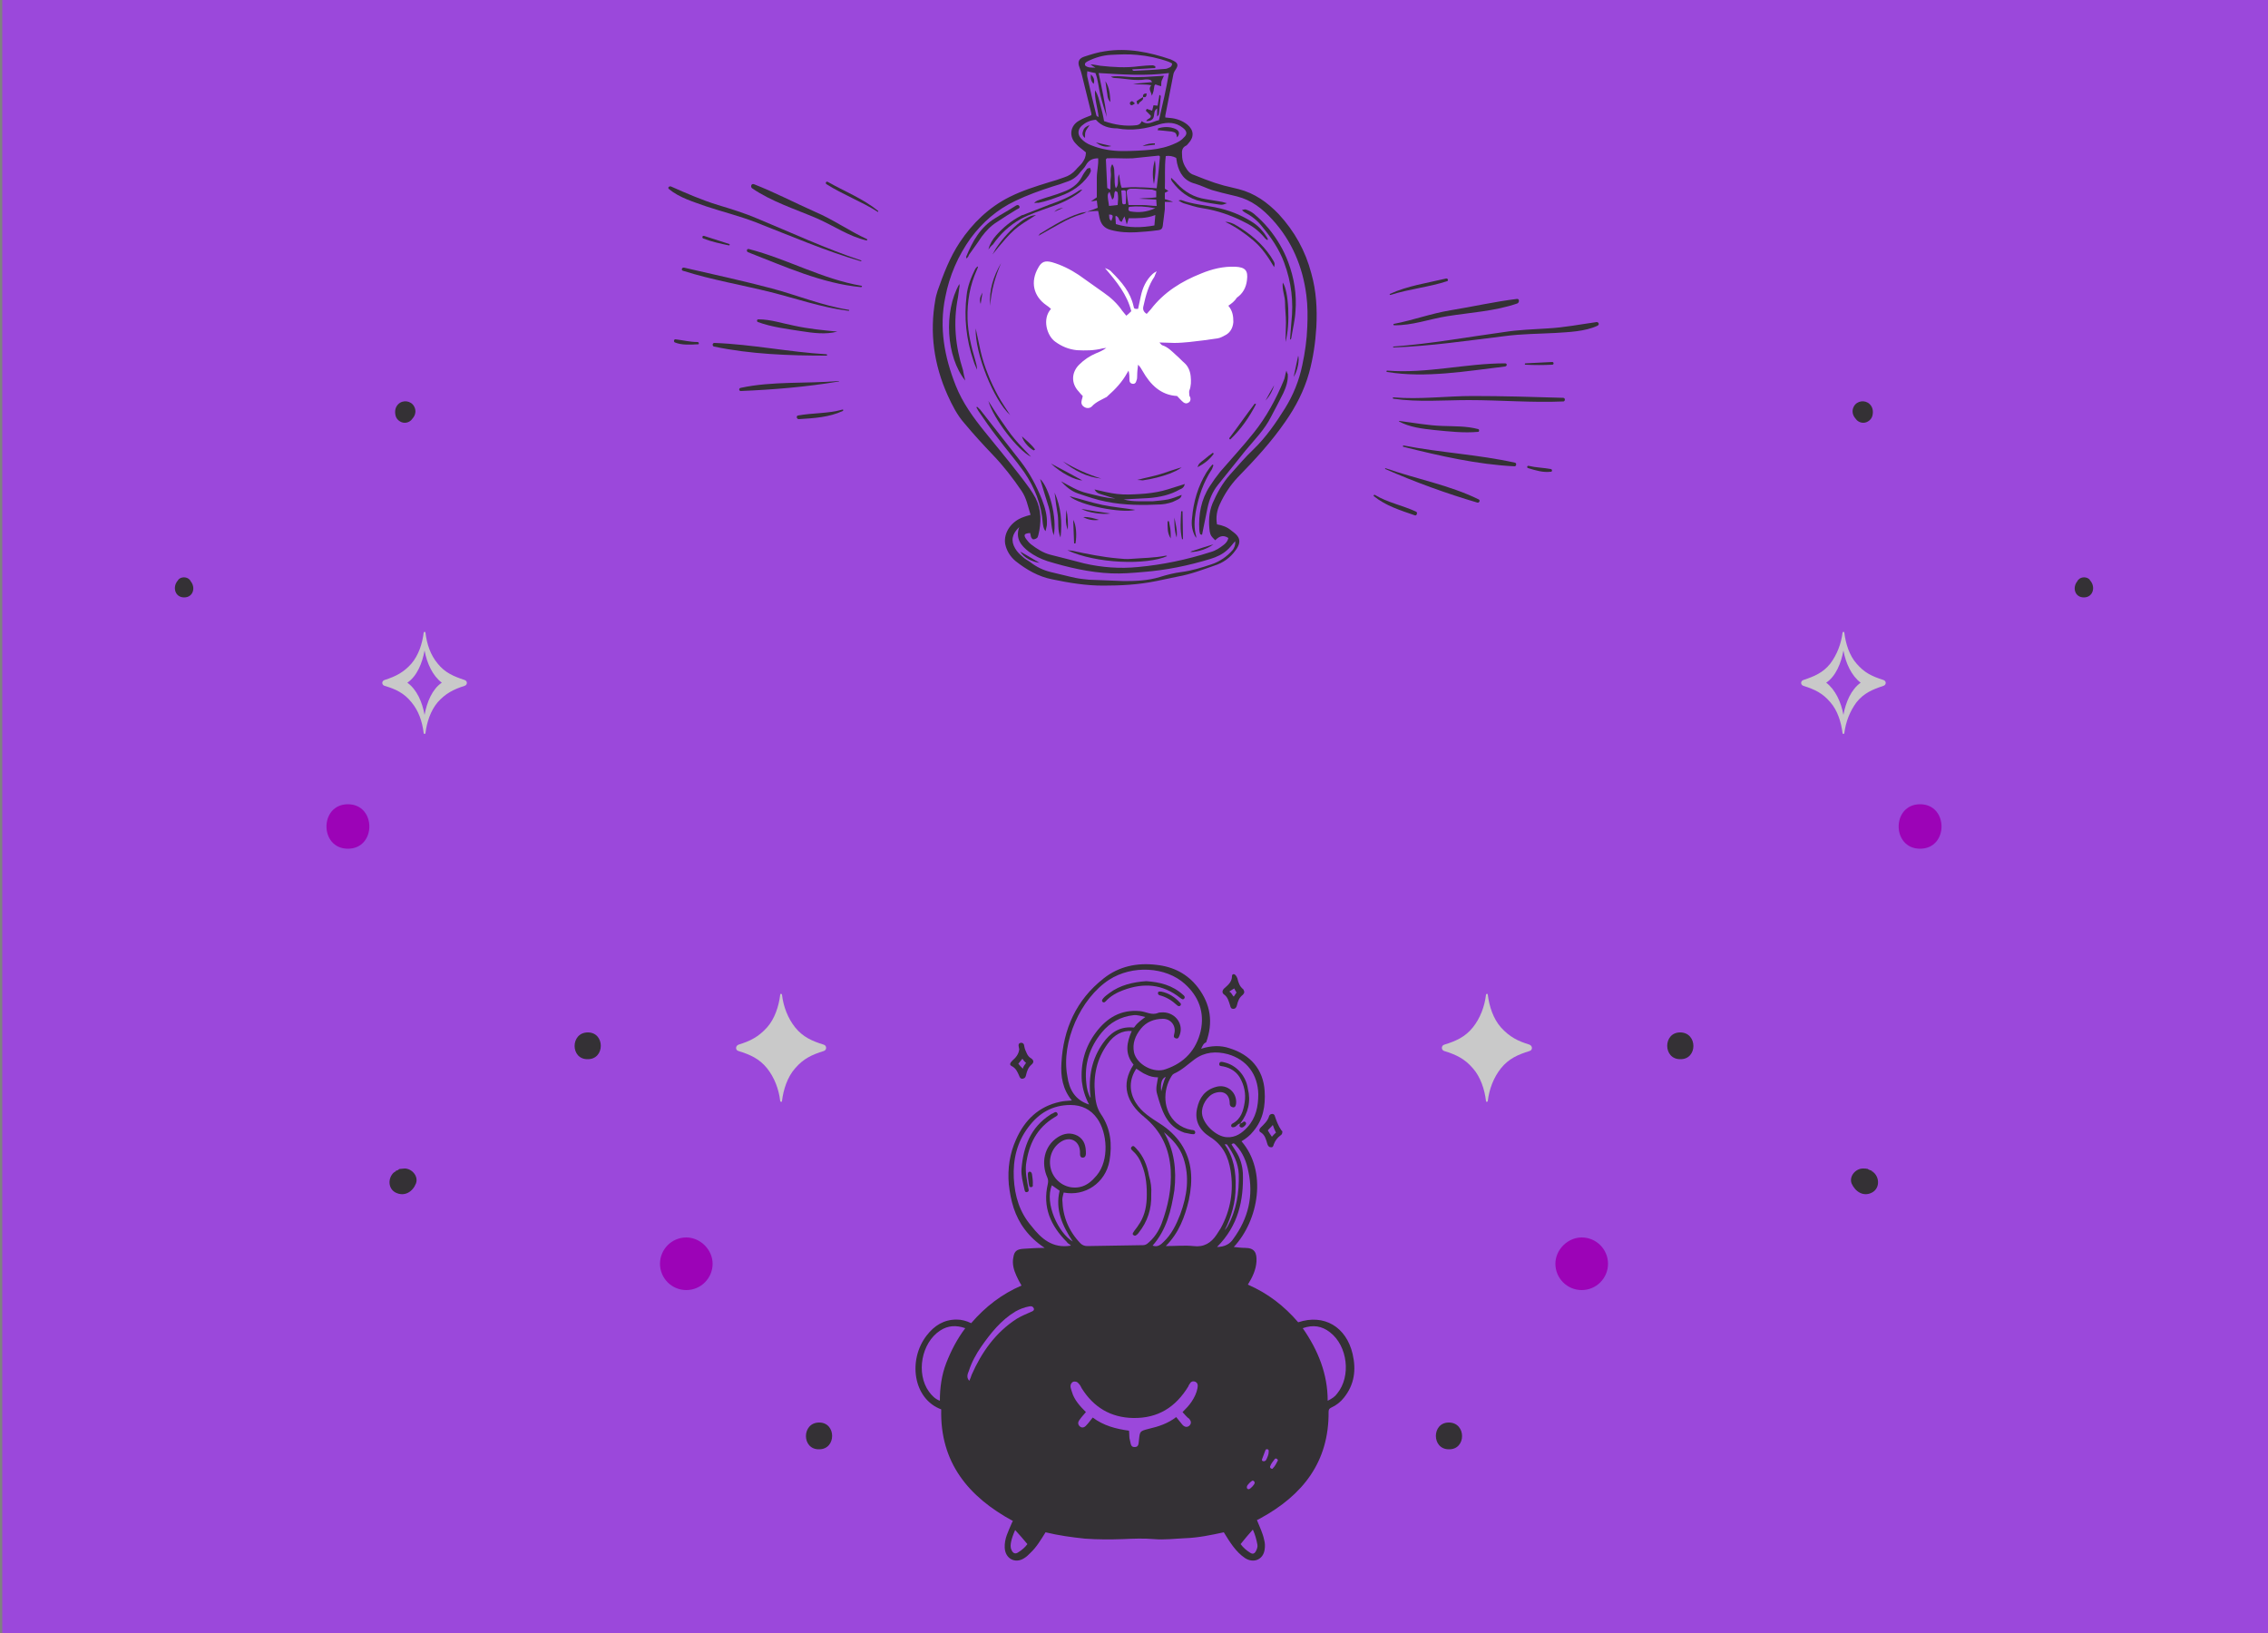<?xml version="1.0" encoding="utf-8"?>
<!-- Generator: Adobe Illustrator 28.3.0, SVG Export Plug-In . SVG Version: 6.00 Build 0)  -->
<svg version="1.1" id="Capa_2" xmlns="http://www.w3.org/2000/svg" xmlns:xlink="http://www.w3.org/1999/xlink" x="0px" y="0px"
	 viewBox="0 0 500 360" style="enable-background:new 0 0 500 360;" xml:space="preserve">
<rect x="0" y="0" width="500" height="360" fill="#808080" stroke="none"/>
<style type="text/css">
	.st0{fill:#9B48DB;}
	.st1{fill:#343135;}
	.st2{fill:#C9C9C9;}
	.st3{fill:#9C03B7;}
	.st4{fill:#FFFFFF;}
</style>
<rect x="0.5" class="st0" width="500" height="360"/>
<g>
	<path class="st1" d="M319.1,69.7c5-0.8,10.5-1.1,15.4-2.8c0.5-0.2,0.5-1.1-0.1-1c-4.9,0.6-9.7,1.7-14.6,2.5
		c-4.3,0.7-8.3,2.2-12.5,3c-0.2,0-0.1,0.3,0,0.3C311.3,71.8,315.2,70.3,319.1,69.7z"/>
	<path class="st1" d="M352,71c-3.6,0.5-7.1,1.2-10.8,1.4c-3.2,0.2-6.4,0.3-9.6,0.8c-8.1,1.1-16.2,2.6-24.4,3.2c-0.1,0-0.1,0.2,0,0.2
		c8.2-0.3,16.3-1.5,24.5-2.5c3.7-0.5,7.5-0.5,11.2-0.7c3-0.2,6.5-0.3,9.3-1.6C352.7,71.5,352.4,71,352,71z"/>
	<path class="st1" d="M331.8,80.8c0.5-0.1,0.5-0.7,0-0.7c-8.7,0-17.2,2.3-26,1.6c-0.2,0-0.2,0.3,0,0.3
		C314.3,83.4,323.3,81.8,331.8,80.8z"/>
	<path class="st1" d="M342.2,80.4c0.4,0,0.4-0.6,0-0.6c-2,0.1-3.9,0.2-5.9,0.3c-0.2,0-0.2,0.3,0,0.3
		C338.3,80.5,340.2,80.5,342.2,80.4z"/>
	<path class="st1" d="M344.6,87.7c-6.6-0.2-13.3-0.4-19.9-0.4c-5.8,0-11.7,0.8-17.5,0.3c-0.2,0-0.2,0.3,0,0.3
		c5.5,0.8,11.1,0.3,16.6,0.3c7,0,13.9,0.6,20.9,0.3C345.1,88.4,345.1,87.7,344.6,87.7z"/>
	<path class="st1" d="M325.9,94.6c-2.6-0.7-5.3-0.6-7.9-0.7c-3.2-0.1-6.3-0.7-9.5-1.1c-0.1,0-0.1,0.1-0.1,0.1
		c2.4,1.3,5.1,1.6,7.8,1.9c3.1,0.3,6.5,0.7,9.7,0.4C326.1,95.2,326.2,94.7,325.9,94.6z"/>
	<path class="st1" d="M309.4,98.5c8,2,16.3,3.9,24.5,4.3c0.4,0,0.5-0.7,0.1-0.8c-8.1-1.8-16.4-2.2-24.6-3.8
		C309.3,98.2,309.2,98.5,309.4,98.5z"/>
	<path class="st1" d="M341.9,103.4c-1.6-0.3-3.2-0.3-4.9-0.7c-0.3-0.1-0.5,0.4-0.1,0.5c1.6,0.5,3.3,1,4.9,0.8
		C342.2,104.1,342.3,103.5,341.9,103.4z"/>
	<path class="st1" d="M305.4,103.4c6.6,2.9,13.5,5.4,20.3,7.4c0.4,0.1,0.7-0.5,0.3-0.7c-6.5-3.2-13.8-4.5-20.6-6.9
		C305.4,103.2,305.3,103.3,305.4,103.4z"/>
	<path class="st1" d="M306.6,65c4.1-1.3,8.4-1.7,12.4-3c0.4-0.1,0.2-0.7-0.2-0.6c-4.2,1-8.5,1.6-12.4,3.4
		C306.3,64.8,306.4,65.1,306.6,65z"/>
	<path class="st1" d="M303.1,109.1c-0.2-0.1-0.4,0.2-0.2,0.3c2.6,2.1,5.8,3.1,9,4.2c0.4,0.2,0.7-0.6,0.3-0.8
		C309.2,111.4,305.9,110.8,303.1,109.1z"/>
</g>
<g>
	<path class="st1" d="M191.1,52.7c-3.9-1.8-7.4-4.3-11.4-6c-4.5-2-8.9-4.3-13.5-6.1c-0.6-0.2-0.8,0.6-0.4,0.9
		c4.2,2.9,9.5,4.6,14.2,6.6c3.7,1.6,7.1,4,11,4.9C191.2,53,191.3,52.8,191.1,52.7z"/>
	<path class="st1" d="M166.6,49c7.7,3,15.3,6.3,23.2,8.6c0.1,0,0.2-0.1,0-0.2c-7.8-2.6-15.3-6.1-22.8-9.2c-2.8-1.2-5.7-2.1-8.7-3
		c-3.6-1.1-7-2.6-10.4-4.1c-0.4-0.1-0.8,0.3-0.4,0.6c2.3,1.9,5.4,2.8,8.2,3.8C159.3,46.7,163,47.6,166.6,49z"/>
	<path class="st1" d="M189.9,63c-8.7-1.5-16.3-5.9-24.8-8.1c-0.5-0.1-0.6,0.5-0.2,0.7c8,3.1,16.3,6.9,24.9,7.7
		C190.1,63.3,190.1,63,189.9,63z"/>
	<path class="st1" d="M160.7,54.1c0.2,0,0.2-0.2,0.1-0.3c-1.9-0.6-3.7-1.2-5.6-1.8c-0.4-0.1-0.5,0.5-0.1,0.6
		C156.9,53.3,158.8,53.7,160.7,54.1z"/>
	<path class="st1" d="M187.1,68.3c-5.7-0.9-11.3-3.2-16.9-4.7c-6.4-1.7-12.9-3.1-19.4-4.6c-0.5-0.1-0.7,0.6-0.2,0.7
		c6.3,2,12.9,3.1,19.3,4.7c5.6,1.4,11.3,3.4,17,4.1C187.3,68.6,187.3,68.3,187.1,68.3z"/>
	<path class="st1" d="M184.6,73.1c-3.2-0.3-6.3-0.6-9.5-1.3c-2.6-0.5-5.2-1.4-7.9-1.4c-0.4,0-0.4,0.5-0.1,0.6c3,1.1,6.3,1.5,9.5,2
		c2.6,0.4,5.4,0.8,8,0.1C184.8,73.2,184.7,73.1,184.6,73.1z"/>
	<path class="st1" d="M182.2,78.1c-8.3-0.5-16.5-2.2-24.7-2.5c-0.5,0-0.5,0.7-0.1,0.8c8.1,1.7,16.6,2,24.8,2
		C182.4,78.4,182.4,78.1,182.2,78.1z"/>
	<path class="st1" d="M153.8,75.4c-1.7,0-3.2-0.4-4.9-0.6c-0.4,0-0.4,0.6-0.1,0.7c1.5,0.6,3.3,0.5,5,0.4
		C154.2,76,154.1,75.4,153.8,75.4z"/>
	<path class="st1" d="M163.3,86.2c7.2-0.3,14.5-0.9,21.6-2.1c0.1,0,0.1-0.1,0-0.1c-7.2,0.6-14.6,0-21.6,1.5
		C162.8,85.6,162.9,86.2,163.3,86.2z"/>
	<path class="st1" d="M193.6,46.5c-3.3-2.7-7.4-4.3-11.1-6.4c-0.4-0.2-0.6,0.3-0.3,0.5c3.6,2.3,7.7,3.8,11.3,6.1
		C193.5,46.8,193.7,46.6,193.6,46.5z"/>
	<path class="st1" d="M176.1,92.4c3.3-0.2,6.7-0.4,9.7-1.8c0.2-0.1,0.1-0.4-0.1-0.3c-3.2,0.9-6.5,0.7-9.8,1.3
		C175.5,91.7,175.6,92.4,176.1,92.4z"/>
</g>
<path class="st2" d="M415.2,149.9c-2.5-0.8-4.2-1.6-5.9-3.6c-1.6-1.8-2.4-4.4-2.7-6.8c0-0.2-0.1-0.2-0.2-0.2c-0.1,0-0.2,0.1-0.2,0.2
	c-0.3,2.4-1.2,4.8-2.7,6.8c-1.6,2-3.5,2.8-5.9,3.6c-0.7,0.2-0.7,1.1,0,1.3c2.5,0.8,4.2,1.6,5.9,3.6c1.6,1.8,2.4,4.4,2.7,6.8
	c0,0.1,0.1,0.2,0.2,0.2c0.1,0,0.2-0.1,0.2-0.2c0.3-2.4,1.2-4.8,2.7-6.8c1.6-2,3.5-2.8,5.9-3.6C415.9,151,415.9,150.1,415.2,149.9z
	 M406.4,157.6c-0.5-2.8-1.8-5.6-3.8-7.1c2.1-1.4,3.3-4.3,3.8-7.1c0.5,2.8,1.8,5.6,3.8,7.1C408.1,152,406.9,154.8,406.4,157.6z"/>
<path class="st2" d="M337.2,230.3c-2.6-0.8-4.4-1.7-6.3-3.8c-1.7-1.9-2.6-4.7-2.9-7.2c0-0.2-0.1-0.2-0.2-0.2c-0.1,0-0.2,0.1-0.2,0.2
	c-0.3,2.6-1.3,5.2-2.9,7.2c-1.7,2.1-3.7,3-6.3,3.8c-0.7,0.2-0.7,1.2,0,1.4c2.6,0.8,4.5,1.7,6.3,3.8c1.7,1.9,2.6,4.7,2.9,7.2
	c0,0.2,0.1,0.2,0.2,0.2c0.1,0,0.2-0.1,0.2-0.2c0.3-2.6,1.3-5.2,2.9-7.2c1.7-2.1,3.7-3,6.3-3.8C337.9,231.5,337.9,230.6,337.2,230.3z
	"/>
<path class="st1" d="M370.4,227.6c-3.8,0-3.8,5.9,0,5.9C374.3,233.6,374.3,227.6,370.4,227.6z"/>
<path class="st1" d="M319.4,313.6c-3.8,0-3.8,5.9,0,5.9C323.3,319.6,323.3,313.6,319.4,313.6z"/>
<path class="st3" d="M342.9,278.6c0,3.2,2.6,5.8,5.8,5.8c3.2,0,5.8-2.6,5.8-5.8c0-3.2-2.6-5.8-5.8-5.8
	C345.6,272.8,342.9,275.5,342.9,278.6z"/>
<path class="st1" d="M412.8,91.6c0.2-0.9,0.1-1.8-0.6-2.5c-1-1-2.8-0.8-3.5,0.5c-0.5,0.9-0.3,1.9,0.3,2.6c0.4,0.6,1,1,1.8,1
	C411.7,93.2,412.6,92.5,412.8,91.6z"/>
<path class="st1" d="M459.4,131.7c2,0,2.6-2.2,1.5-3.6c-0.1-0.1-0.2-0.2-0.2-0.3c-0.6-0.7-1.9-0.7-2.5,0c-0.1,0.1-0.2,0.2-0.2,0.3
	C456.8,129.5,457.4,131.7,459.4,131.7z"/>
<path class="st3" d="M423.3,177.3c-6.3,0-6.3,9.8,0,9.8C429.6,187.1,429.6,177.3,423.3,177.3z"/>
<path class="st1" d="M412.7,262.9c1.7-0.9,1.7-3.2,0.4-4.4c0,0-0.3-0.2-0.5-0.3c0,0,0.1,0,0.1,0c0.1,0.1,0.2,0.2,0.3,0.2
	c-0.1-0.1-0.2-0.2-0.4-0.3c-0.1-0.1-0.3-0.1-0.5-0.2c-0.1-0.1-0.3-0.1-0.3-0.2c-0.4-0.1-0.7-0.1-1.1-0.1c-1.6,0-3.1,1.7-2.5,3.3
	C409,262.7,410.8,263.9,412.7,262.9z M409.1,259.1C409.1,259.1,409.1,259.1,409.1,259.1c0,0,0,0.1,0,0.1
	C409.1,259.2,409.1,259.2,409.1,259.1z"/>
<path class="st2" d="M84.8,151.2c2.4,0.7,4.3,1.6,5.9,3.6c1.6,1.9,2.4,4.3,2.7,6.8c0,0.1,0.1,0.2,0.2,0.2c0.1,0,0.2-0.1,0.2-0.2
	c0.3-2.4,1.1-4.9,2.7-6.8c1.7-1.9,3.4-2.8,5.9-3.6c0.7-0.2,0.7-1.1,0-1.3c-2.4-0.8-4.3-1.6-5.9-3.6c-1.6-1.9-2.4-4.3-2.7-6.8
	c0-0.2-0.1-0.2-0.2-0.2c-0.1,0-0.2,0.1-0.2,0.2c-0.3,2.4-1.1,4.9-2.7,6.8c-1.7,1.9-3.4,2.8-5.9,3.6C84.1,150.1,84.1,151,84.8,151.2z
	 M89.8,150.5c2.1-1.4,3.3-4.3,3.8-7.1c0.5,2.8,1.8,5.6,3.8,7.1c-2.1,1.4-3.3,4.3-3.8,7.1C93.1,154.8,91.9,152,89.8,150.5z"/>
<path class="st2" d="M162.8,230.3c2.6-0.8,4.4-1.7,6.3-3.8c1.7-1.9,2.6-4.7,2.9-7.2c0-0.2,0.1-0.2,0.2-0.2c0.1,0,0.2,0.1,0.2,0.2
	c0.3,2.6,1.3,5.2,2.9,7.2c1.7,2.1,3.7,3,6.3,3.8c0.7,0.2,0.7,1.2,0,1.4c-2.6,0.8-4.5,1.7-6.3,3.8c-1.7,1.9-2.6,4.7-2.9,7.2
	c0,0.2-0.1,0.2-0.2,0.2c-0.1,0-0.2-0.1-0.2-0.2c-0.3-2.6-1.3-5.2-2.9-7.2c-1.7-2.1-3.7-3-6.3-3.8
	C162.1,231.5,162.1,230.6,162.8,230.3z"/>
<path class="st1" d="M129.6,227.6c3.8,0,3.8,5.9,0,5.9C125.7,233.6,125.7,227.6,129.6,227.6z"/>
<path class="st1" d="M180.6,313.6c3.8,0,3.8,5.9,0,5.9C176.7,319.6,176.7,313.6,180.6,313.6z"/>
<path class="st3" d="M157.1,278.6c0,3.2-2.6,5.8-5.8,5.8c-3.2,0-5.8-2.6-5.8-5.8c0-3.2,2.6-5.8,5.8-5.8
	C154.4,272.8,157.1,275.5,157.1,278.6z"/>
<path class="st1" d="M87.2,91.6c-0.2-0.9-0.1-1.8,0.6-2.5c1-1,2.8-0.8,3.5,0.5c0.5,0.9,0.3,1.9-0.3,2.6c-0.4,0.6-1,1-1.8,1
	C88.3,93.2,87.4,92.5,87.2,91.6z"/>
<path class="st1" d="M40.6,131.7c-2,0-2.6-2.2-1.5-3.6c0.1-0.1,0.2-0.2,0.2-0.3c0.6-0.7,1.9-0.7,2.5,0c0.1,0.1,0.2,0.2,0.2,0.3
	C43.2,129.5,42.6,131.7,40.6,131.7z"/>
<path class="st3" d="M76.7,177.3c6.3,0,6.3,9.8,0,9.8C70.4,187.1,70.4,177.3,76.7,177.3z"/>
<path class="st1" d="M91.7,260.9c0.6-1.6-0.9-3.3-2.5-3.3c-0.4,0-0.7,0.1-1.1,0.1c-0.1,0-0.2,0.1-0.3,0.2c-0.1,0.1-0.3,0.1-0.5,0.2
	c-0.1,0.1-0.2,0.2-0.4,0.3c0.1,0,0.2-0.1,0.3-0.2c0,0,0.1,0,0.1,0c-0.3,0.2-0.5,0.3-0.5,0.3c-1.3,1.2-1.3,3.5,0.4,4.4
	C89.2,263.9,91,262.7,91.7,260.9z M90.9,259.3c0,0,0-0.1-0.1-0.1c0,0,0,0,0,0C90.9,259.2,90.9,259.2,90.9,259.3z"/>
<g>
	<path class="st1" d="M264.8,231.2c2.2-0.7,4.3-0.8,6.3-0.1c4.5,1.4,7.4,4.6,7.7,9.4c0.2,3.3-0.3,6.3-2.5,8.9
		c-0.7,0.9-1.6,1.6-2.6,2.2c5.7,6.6,3.8,17.4-1.7,23.3c0.9,0.1,1.7,0.2,2.5,0.2c2.1,0,2.6,1.1,2.5,3c-0.1,1.8-0.9,3.5-1.9,5.1
		c4.4,1.9,8,4.7,11.1,8.3c5.7-1.9,10.6,1,12,7c0.8,3.5,0.4,6.7-1.9,9.6c-0.8,1-1.7,1.7-2.8,2.2c-0.4,0.2-0.6,0.4-0.6,0.9
		c0.1,11.1-5.7,18.4-15,23.5c-0.2,0.1-0.5,0.3-0.8,0.4c0.6,1.5,1.3,2.9,1.6,4.4c0.2,0.7,0.2,1.4,0.1,2.1c-0.3,2.2-2.4,3.1-4.3,1.9
		c-2.1-1.4-3.4-3.6-4.7-5.7c-2.8,0.6-5.6,1.2-8.5,1.3c-2.3,0.1-4.6,0.4-6.9,0.2c-2.3-0.2-4.6-0.1-6.8,0c-2.8,0.1-5.6,0.1-8.4-0.1
		c-2.9-0.3-5.8-0.7-8.7-1.4c-1,1.6-2,3.3-3.4,4.6c-0.4,0.4-0.8,0.8-1.3,1.1c-2,1.3-4.2,0.1-4.3-2.3c-0.1-2,0.8-3.6,1.5-5.3
		c0.1-0.2,0.2-0.5,0.3-0.6c-9.8-5.3-16.1-12.9-15.8-24.6c-6.2-2.3-7.4-10.9-3.2-16.3c1.7-2.2,3.8-3.5,6.6-3.5c1.1,0,2.2,0.3,3.2,0.8
		c3.1-3.6,6.7-6.4,11.1-8.3c-0.4-0.7-0.8-1.4-1.1-2.1c-0.6-1.3-1-2.7-0.7-4.1c0.2-1.4,0.8-1.8,2.2-1.9c1.5-0.1,3-0.2,4.7-0.2
		c-1.8-1.2-3.2-2.5-4.4-4.1c-2.2-2.9-3.1-6.3-3.5-9.9c-0.3-3.5,0.2-6.8,1.6-9.9c1.9-4.3,5-7.3,9.7-8.3c0.8-0.2,1.6-0.2,2.6-0.3
		c-2-2.4-2.5-5.3-2.3-8.2c0.4-7.6,3.3-14,9.3-18.7c3.4-2.7,7.4-3.5,11.6-3c3.8,0.4,6.9,2,9.2,5c2.8,3.7,3.4,7.7,1.8,12.1
		C265.3,230,265.1,230.6,264.8,231.2z M234.5,262.9c-0.1,0.5-0.3,1-0.3,1.6c0.1,3.7,1.4,6.9,4,9.6c0.4,0.4,0.9,0.6,1.5,0.6
		c4.1-0.1,8.2-0.1,12.3-0.2c0.3,0,0.6-0.1,0.9-0.3c1.5-1.2,2.5-2.7,3.2-4.5c1.4-3.8,2.2-7.6,2-11.7c-0.3-4.8-2.1-8.7-5.9-11.8
		c-3.8-3.1-5.2-7.1-2.3-11.5c-2-2.4-1.5-4.9-0.4-7.4c-2-0.2-3.9,0.8-5.3,2.8c-2.4,3.3-3.2,7-2.8,11c0.1,1.6,0.4,3.2,1.3,4.5
		c2.2,3.2,2.5,6.7,1.9,10.3C243.7,260.8,239.2,263.8,234.5,262.9z M257,274.7c2.2,0,4.2-0.2,6.1,0c2.3,0.3,3.9-0.7,5.1-2.5
		c0.3-0.5,0.6-0.9,0.9-1.4c2.2-4,2.9-8.3,2.2-12.7c-0.5-3.1-1.7-5.7-4.6-7.5c-2.2-1.4-3.4-3.5-2.8-6.2c0.5-2.4,1.7-4.1,4.2-4.8
		c2.5-0.7,4.7,1.3,4.4,3.8c-0.1,0.6-0.4,0.9-1,0.6c-0.4-0.2-0.4-0.6-0.4-0.9c-0.1-2-1.5-2.8-3.4-2.1c-1.6,0.6-2.9,2.8-2.7,4.5
		c0.2,2.3,3.1,5.1,5.5,5.2c1.9,0.1,3.3-0.9,4.5-2.2c1.9-2.1,2.4-4.6,2.4-7.3c-0.1-4.3-2.5-7.6-6.7-8.8c-2.6-0.7-5.1-0.5-7.3,1.1
		c-1.5,1.1-2.8,2.4-4.6,3.2c-0.2,0.1-0.4,0.3-0.5,0.5c-2,3.1-2,7.7,1.1,10.4c1,0.8,2.1,1.3,3.3,1.5c0.4,0,0.8,0.1,0.8,0.6
		c-0.1,0.5-0.6,0.3-0.9,0.3c-0.5-0.1-1-0.2-1.5-0.3c-4-1.4-5-5-6-8.5c-0.4-1.2,0-2.4,0.2-3.7c-1,0-1.8-0.2-2.6-0.6
		c-0.8-0.3-1.5-0.9-2.2-1.3c-1.6,2.4-1.6,5.1-0.1,7.5c1.3,2.1,3.3,3.3,5.3,4.6c1.9,1.2,3.5,2.7,4.7,4.5c2.5,3.8,2.6,8,1.7,12.3
		C261.2,268.3,259.9,271.8,257,274.7z M240.1,243.5c-0.9-1.7-1.4-3.4-1.6-5.1c-0.3-4,0.7-7.6,3.1-10.8c2.4-3.2,5.5-5.1,9.7-4.7
		c1.3,0.1,2.6,1,4,0.4c0.2-0.1,0.4-0.1,0.6-0.1c2.9-0.3,5.1,2.3,4.2,4.9c-0.2,0.5-0.3,1-0.9,0.8c-0.6-0.2-0.4-0.6-0.3-1.1
		c0.4-1.7-0.8-3.2-2.5-3.2c-2,0-3.7,0.7-4.9,2.2c-1.2,1.5-1.9,3.2-1.5,5.2c0.6,2.7,4.4,4.7,7,3.7c4.1-1.4,6.7-4.2,7.7-8.4
		c0.9-4.1-0.4-7.6-3.5-10.4c-4.2-3.8-11.6-4.2-16.7-0.9c-6.3,4.1-10.6,13.8-9.2,21.2C235.7,240.2,237,242.5,240.1,243.5z
		 M236.1,274.6c-0.2-0.2-0.3-0.3-0.5-0.4c-0.1-0.1-0.3-0.2-0.4-0.4c-3.6-3.6-5.4-7.7-4.2-12.8c0.1-0.5,0.1-0.9-0.1-1.4
		c-1.4-3.1-0.8-6.9,2.3-8.9c1.4-0.9,2.9-1.1,4.4-0.3c1.5,0.9,1.8,2.3,1.8,3.9c0,0.5-0.2,0.9-0.7,0.9c-0.5,0-0.6-0.4-0.6-0.8
		c0-0.2,0-0.3,0-0.5c-0.1-2.4-2.2-3.5-4.2-2.2c-2.2,1.4-3,4.2-2,6.7c1,2.4,3.5,3.8,6.1,3.3c1.6-0.3,2.8-1.4,3.8-2.6
		c2.8-3.4,2.3-9.4,0.1-12.5c-1.4-2-3.4-3-5.9-3c-4,0-7,1.8-9.3,4.9c-2.5,3.3-3.4,7.1-3.2,11.2c0.2,4,1.3,7.6,3.9,10.6
		C229.5,273,232,275.3,236.1,274.6z M260.7,311.3c0.7-0.7,1.4-1.4,2-2.3c0.6-0.9,1.1-1.9,1.3-3c0.1-0.6,0.1-1.1-0.5-1.4
		c-0.6-0.2-1,0-1.3,0.6c-0.1,0.1-0.2,0.3-0.2,0.4c-2.8,4.6-6.7,7.1-12.2,7c-5-0.1-8.7-2.4-11.3-6.5c-0.2-0.4-0.4-0.8-0.7-1.1
		c-0.3-0.4-0.7-0.5-1.2-0.4c-0.4,0.2-0.6,0.6-0.6,1c0,0.4,0.2,0.8,0.3,1.2c0.5,1.8,1.8,3.2,3.1,4.5c-0.5,0.6-1,1.1-1.4,1.7
		c-0.4,0.5-0.4,1,0,1.4c0.5,0.5,1.1,0.3,1.5-0.2c0.5-0.5,0.9-1.1,1.4-1.7c2.4,1.8,5.1,2.5,8,2.9c0.1,0.8,0,1.5,0.2,2.1
		c0.2,0.6,0.1,1.6,1.1,1.5c0.9,0,0.8-0.9,0.9-1.6c0.2-1.9,0.2-1.9,2.1-2.4c2.2-0.5,4.3-1.2,6.1-2.6c0.5,0.6,0.9,1.1,1.3,1.6
		c0.4,0.5,1,0.8,1.6,0.3c0.5-0.5,0.4-1,0-1.5C261.6,312.4,261.2,311.8,260.7,311.3z M212.8,292.8c-2-0.7-3.8-0.6-5.5,0.5
		c-4.2,2.7-5.4,9.5-2.5,13.5c0.6,0.8,1.3,1.6,2.4,2c0-2.9,0.4-5.7,1.4-8.3C209.7,297.7,211,295.2,212.8,292.8z M287.2,292.8
		c3.4,4.9,5.5,10.1,5.5,16c1-0.5,1.6-0.9,2.1-1.6c3.1-3.8,2.3-10.5-1.6-13.5C291.4,292.3,289.5,292,287.2,292.8z M254.1,274.6
		c1.1,0.4,1.8-0.2,2.4-0.8c1.8-1.7,2.8-3.8,3.7-6.1c1.5-4.1,2.1-8.2,0.7-12.4c-0.8-2.4-2.4-4.1-4.3-5.7c2.3,4,2.8,8.3,2.3,12.8
		C258.2,266.8,257.2,271.1,254.1,274.6z M268.3,274.9c1.7,0,2.9-0.7,3.6-1.8c3.3-4.5,4.5-9.5,3.3-14.9c-0.4-2.1-1.2-4.1-2.7-5.7
		c-0.3-0.3-0.5-0.7-1-0.2c0.3,0.5,0.6,0.9,0.9,1.4c1,1.5,1.5,3.2,1.6,4.9C274.2,264.6,273,270.2,268.3,274.9z M252.5,224.2
		c-0.9-0.2-1.8-0.5-2.6-0.4c-2.8,0.3-5.2,1.6-7,3.8c-2.7,3.3-3.9,7-3.4,11.3c0.1,1,0.3,2.1,0.9,3.1c0-0.1,0.1-0.2,0-0.3
		c-0.5-4.3,0.3-8.3,2.8-11.8c1.5-2.1,3.5-3.6,6.4-3.4c0.2,0,0.4,0.1,0.5-0.1C250.8,225.4,251.6,224.9,252.5,224.2z M213.7,304.4
		c0.2-0.5,0.4-0.9,0.5-1.3c2.2-5,5.3-9.4,10-12.4c1-0.6,2-1,3.1-1.5c0.3-0.1,0.8-0.3,0.6-0.8c-0.2-0.4-0.5-0.5-1-0.4
		c-1.1,0.2-2.1,0.6-3,1.1c-3.2,1.9-5.5,4.8-7.6,7.8c-1.1,1.6-2.1,3.4-2.7,5.3C213.3,302.9,213,303.7,213.7,304.4z M236.5,273.7
		c-2.3-3.5-3.9-7-2.9-11.2c-0.6-0.4-1.1-0.8-1.7-1.2C230.2,265.3,233.4,271.9,236.5,273.7z M273.5,340.4c0.6,0.8,1.3,1.4,2.1,1.9
		c0.6,0.4,1,0.2,1.3-0.4c0.2-0.4,0.4-0.9,0.3-1.4c-0.2-1.1-0.5-2.2-1-3.3C275.2,338.3,274.4,339.3,273.5,340.4z M226.5,340.4
		c-0.9-1.1-1.8-2.1-2.7-3.1c-0.4,0.9-0.7,1.7-0.9,2.6c-0.1,0.6-0.2,1.2,0.1,1.8c0.3,0.7,0.8,1,1.5,0.5
		C225.3,341.7,226,341.1,226.5,340.4z M270,252.3c2,2.8,2.5,6.1,2.4,9.4c0,3.3-0.9,6.5-2.4,9.5c0.2-0.2,0.4-0.5,0.6-0.8
		c2-3.6,2.6-7.5,2.5-11.5c-0.1-2.5-1.2-4.6-2.6-6.6C270.3,252.3,270.2,252.2,270,252.3z M279.7,320c0-0.2,0-0.5-0.3-0.5
		c-0.3-0.1-0.4,0.1-0.5,0.4c-0.2,0.5-0.4,1.1-0.6,1.6c-0.1,0.3-0.2,0.5,0.1,0.6c0.3,0.1,0.5,0,0.7-0.2
		C279.4,321.3,279.7,320.7,279.7,320z M280.4,323.8c0.1,0,0.2,0,0.2-0.1c0.5-0.5,0.8-1.1,1.1-1.7c0.1-0.1-0.1-0.3-0.2-0.4
		c-0.2-0.1-0.4-0.1-0.5,0.1c-0.4,0.5-0.8,1-1,1.6C280,323.5,280,323.7,280.4,323.8z M275.3,328.3c0.3,0,1.3-1,1.3-1.4
		c0-0.2-0.1-0.4-0.4-0.5c-0.3,0-1.3,1-1.3,1.3C274.8,328.1,275,328.3,275.3,328.3z M257,237.4c-0.9,0.3-1.2,1.5-1,3.2
		C256.3,239.5,256.5,238.4,257,237.4z"/>
	<path class="st1" d="M224.7,231.3c0-0.1-0.1-0.3-0.1-0.5c-0.1-0.4-0.1-0.8,0.4-0.9c0.5-0.1,0.8,0.3,0.8,0.7
		c0.1,0.6,0.3,1.1,0.6,1.7c0.2,0.4,0.5,0.8,0.9,1c0.6,0.4,0.7,0.9,0.1,1.4c-0.7,0.6-1,1.4-1.2,2.3c-0.1,0.4-0.2,0.7-0.7,0.8
		c-0.5,0.1-0.7-0.3-0.8-0.6c-0.4-0.9-0.7-1.7-1.7-2.2c-0.6-0.3-0.2-0.8,0.2-1.2C223.9,233.2,224.6,232.4,224.7,231.3z M225.4,233.4
		c-0.3,0.4-0.6,0.7-0.9,1.1c0.3,0.4,0.6,0.7,1,1.1c0.1-0.6,0.5-0.9,0.7-1.3C225.8,234,225.6,233.7,225.4,233.4z"/>
	<path class="st1" d="M274.3,218.7c0,0.2-0.1,0.4-0.3,0.6c-0.8,0.6-1.1,1.4-1.3,2.3c-0.1,0.4-0.3,0.8-0.8,0.8
		c-0.5,0-0.6-0.3-0.7-0.7c-0.3-0.9-0.5-1.9-1.4-2.5c-0.5-0.4-0.3-1,0.2-1.4c0.8-0.7,1.6-1.4,1.6-2.6c0-0.5,0.5-0.6,0.8-0.2
		c0.2,0.2,0.3,0.5,0.4,0.7c0.2,0.9,0.5,1.8,1.3,2.4C274.2,218.3,274.3,218.5,274.3,218.7z M272.1,217.9c-0.3,0.2-0.7,0.4-1.1,0.7
		c0.6,0.3,0.6,0.8,1,1.1c0.2-0.3,0.4-0.6,0.6-0.9C272.4,218.5,272.2,218.1,272.1,217.9z"/>
	<path class="st1" d="M282.7,249.5c0,0.4-0.1,0.6-0.4,0.8c-0.7,0.5-1.2,1.2-1.5,2c-0.1,0.4-0.2,0.7-0.7,0.6c-0.4,0-0.6-0.4-0.7-0.7
		c-0.3-1-0.5-2-1.5-2.6c-0.4-0.2-0.3-0.7,0-1c0.8-0.8,1.6-1.5,1.9-2.6c0.2-0.5,1-0.6,1.2-0.1c0.4,1.2,0.8,2.3,1.5,3.3
		C282.8,249.4,282.7,249.5,282.7,249.5z M281.3,249.7c-0.3-0.6-0.5-1.1-0.7-1.7c-0.4,0.5-0.8,0.8-1.1,1.2c0.3,0.5,0.6,1,0.9,1.4
		C280.7,250.3,280.9,250,281.3,249.7z"/>
	<path class="st1" d="M253.8,263.3c0.1,3.2-0.8,6-2.8,8.5c-0.1,0.1-0.2,0.3-0.4,0.4c-0.2,0.2-0.4,0.3-0.7,0.1
		c-0.3-0.2-0.2-0.4,0-0.7c0.3-0.5,0.7-0.9,1-1.4c1.3-1.8,1.8-3.8,1.9-5.9c0.1-2.6-0.1-5.2-1.1-7.6c-0.4-1.1-1-2.1-1.9-2.9
		c-0.3-0.3-0.7-0.6-0.3-1c0.4-0.4,0.7,0.1,1,0.4c1.6,1.7,2.4,3.7,2.8,6C253.7,260.5,253.9,261.9,253.8,263.3z"/>
	<path class="st1" d="M273.4,247.7c-0.5,0-0.7,0.5-1.1,0.7c-0.3,0.1-0.6,0.2-0.8,0c-0.2-0.3,0-0.6,0.2-0.7c1.9-1,2.4-2.8,2.7-4.7
		c0.3-1.9-0.1-3.8-1.1-5.5c-0.8-1.3-2.1-2.1-3.6-2.4c-0.4-0.1-1,0-0.9-0.6c0.1-0.6,0.7-0.4,1.1-0.3c2.7,0.6,4.8,3,5.2,5.8
		C275.8,242.8,275.2,245.4,273.4,247.7L273.4,247.7z"/>
	<path class="st1" d="M273.4,247.7c0.1,0,0.2-0.1,0.3-0.1c0.3-0.1,0.5-0.6,0.9-0.2c0.2,0.2,0.1,0.5-0.1,0.7c-0.3,0.3-0.6,0.6-1,0.4
		C273,248.2,273.4,247.9,273.4,247.7C273.4,247.7,273.4,247.7,273.4,247.7z"/>
	<path class="st1" d="M252.7,216.3c3,0.2,5.8,0.9,8.1,3c0.3,0.2,0.5,0.5,0.3,0.8c-0.3,0.4-0.6,0.1-0.9-0.1
		c-3.9-3.1-8.1-3.4-12.6-1.7c-1.4,0.5-2.8,1.3-3.8,2.4c-0.2,0.2-0.4,0.4-0.7,0.2c-0.3-0.3-0.1-0.5,0.1-0.8c0.4-0.5,0.9-0.8,1.4-1.2
		C246.9,217.2,249.7,216.5,252.7,216.3z"/>
	<path class="st1" d="M256,218.6c1.6,0.3,3,1.2,4.2,2.5c0.2,0.2,0.2,0.4,0,0.6c-0.2,0.2-0.4,0.1-0.6,0c-1.2-1.1-2.4-1.9-4-2.3
		c-0.2-0.1-0.4-0.3-0.3-0.5C255.3,218.5,255.6,218.6,256,218.6z"/>
	<path class="st1" d="M225.2,257.7c0.4-4.9,2-9.2,6.4-12c0.1-0.1,0.3-0.2,0.4-0.2c0.4-0.2,0.8-0.6,1.1-0.1c0.3,0.5-0.3,0.7-0.6,0.9
		c-4,2.4-5.7,6-6.3,10.4c-0.2,1.8,0.2,3.5,0.5,5.2c0.1,0.4,0.2,0.8-0.3,0.9c-0.5,0.1-0.5-0.4-0.6-0.8
		C225.5,260.6,225.1,259.2,225.2,257.7z"/>
	<path class="st1" d="M227.7,260.8c-0.1,0.3,0.2,0.8-0.3,0.9c-0.6,0.1-0.5-0.5-0.6-0.8c-0.1-0.7-0.2-1.4-0.2-2.1
		c0-0.2,0.1-0.5,0.4-0.5c0.3,0,0.4,0.2,0.5,0.5C227.6,259.5,227.7,260.1,227.7,260.8z"/>
</g>
<g>
	<path class="st1" d="M239.4,33.6c-0.8-0.7-1.6-1.2-2.2-1.9c-1.6-1.6-1.3-4,0.7-5.1c0.8-0.5,1.7-0.8,2.7-1.2c0-0.1,0-0.3,0-0.4
		c-0.7-2.8-1.4-5.7-2.1-8.5c-0.1-0.5-0.3-1-0.5-1.6c-0.5-1.2-0.2-2,1-2.4c1.5-0.5,3.1-1,4.6-1.2c5-0.8,9.8,0.2,14.5,1.8
		c0.2,0.1,0.4,0.2,0.6,0.3c1,0.5,1.1,1,0.5,1.9c-0.2,0.3-0.4,0.6-0.5,1c-0.6,3-1.2,6.1-1.8,9.2c0,0.1,0,0.2,0,0.4
		c0.3,0,0.7,0.1,1,0.1c1.4,0.1,2.8,0.6,3.9,1.5c1.4,1.2,1.5,2.7,0.2,4.1c-0.2,0.2-0.3,0.4-0.5,0.5c-0.9,0.4-1,1.2-0.9,2.1
		c0,1.2,0.4,2.2,1.1,3.2c0.4,0.6,0.9,1,1.6,1.2c1.5,0.6,3,1.2,4.5,1.7c0.6,0.2,1.3,0.4,2,0.6c1.1,0.3,2.2,0.5,3.3,0.8
		c3.5,0.9,6.3,2.9,8.8,5.5c3.5,3.8,5.9,8.1,7.2,13.1c1.1,3.9,1.3,7.8,1.1,11.8c-0.2,3.4-0.7,6.8-1.6,10.1c-1.1,3.9-2.9,7.4-5.2,10.7
		c-3.1,4.5-6.7,8.4-10.5,12.3c-1.7,1.8-3,3.8-4,6c-0.6,1.3-0.9,2.8-0.6,4.4c1.2,0.2,2.3,0.6,3.2,1.4c0.1,0.1,0.3,0.2,0.4,0.3
		c1.2,0.9,2,2,0.5,4c-1.2,1.7-2.8,2.8-4.7,3.4c-2.6,0.9-5.2,1.9-8,2.4c-1.6,0.3-3.2,0.7-4.8,1c-3.9,0.8-7.8,1-11.7,1
		c-3.8,0-7.5-0.6-11.3-1.4c-3-0.6-5.6-2.1-8-4c-1.2-1-2-2.3-2.3-3.8c-0.4-2.5,1.4-5,4-5.9c0.5-0.2,0.9-0.3,1.6-0.5
		c-0.6-1.9-0.9-3.7-2-5.3c-1.9-2.8-4-5.5-6.3-7.9c-2.2-2.3-4.3-4.6-6.3-7c-1.6-1.8-2.7-4-3.7-6.2c-3-6.7-4-13.7-2.7-21
		c0.1-0.7,0.3-1.3,0.5-2c1.3-3.7,2.7-7.4,4.9-10.7c2.8-4.2,6.4-7.7,11-10c2.8-1.4,5.7-2.3,8.6-3.2c1.1-0.3,2.3-0.7,3.4-1.1
		c1-0.3,1.9-0.9,2.6-1.7c0.4-0.5,0.9-0.9,1.3-1.4C239.1,35.2,239.4,34.5,239.4,33.6z M239.6,46.7L239.6,46.7
		c0.5-0.2,0.9-0.3,1.4-0.5c0.3-0.1,0.7-0.3,1-0.4c-0.1-0.6-0.1-1-0.2-1.6c-0.4,0.1-0.7,0.1-1.3,0.2c0.6-0.4,0.9-0.6,1.3-0.9
		c0-1.5,0-2.9,0-4.3c0-1.4,0.4-2.8,0.3-4.3c-1.2,0-2.1,0.4-2.7,1.5c-0.3,0.6-0.8,1-1.2,1.5c-0.8,1.1-1.8,1.8-3.1,2.2
		c-1,0.4-2,0.7-3,1c-2.8,0.9-5.6,1.9-8.3,3.2c-4,1.9-7.2,4.7-9.8,8.2c-2.8,3.9-4.7,8.3-5.6,13c-1.4,6.7-0.2,13.2,2.3,19.5
		c1.5,3.8,3.9,7.1,6.5,10.3c2.5,3.1,5,6.1,7.4,9.2c0.8,1,1.6,2.1,2.4,3.2c0.5,0.7,0.9,1.4,1.3,2.1c1.3,2.6,1.3,5.4,0.6,8.2
		c-0.1,0.2-0.1,0.5-0.3,0.6c-0.2,0.2-0.6,0.3-0.8,0.3c-0.2,0-0.4-0.3-0.5-0.5c-0.1-0.3-0.1-0.6-0.2-0.9c-1.3,0.1-1.5,0.4-0.9,1.3
		c0.3,0.4,0.7,0.9,1.1,1.2c1.3,1,2.7,1.9,4.3,2.3c2.5,0.6,5,1.3,7.4,1.9c3.9,0.9,7.9,1.2,11.9,0.8c5.4-0.5,10.7-1.6,16-3.3
		c1.1-0.3,2-0.9,2.9-1.6c0.5-0.4,0.9-0.9,1-1.5c-1.2-0.8-2.1-0.3-2.9,0.5c-0.9-0.9-1-1-1.2-1.9c-0.3-2.1-0.2-4.2,0.6-6.2
		c1-2.3,2.2-4.5,3.9-6.4c1.7-1.9,3.3-3.8,5.1-5.5c2.8-2.7,5-5.9,7-9.1c1.8-2.9,3.1-6.1,3.8-9.5c0.6-2.8,1-5.6,1.1-8.4
		c0.1-2.3,0.1-4.7-0.2-7c-0.8-6.3-3.2-12-7.5-16.7c-2.2-2.4-4.6-4.3-7.8-5.1c-1.1-0.3-2.2-0.5-3.3-0.8c-0.7-0.2-1.5-0.4-2.2-0.6
		c-1.2-0.4-2.4-1-3.7-1.4c-2.4-0.6-3.5-2.3-4-4.5c-0.1-0.4-0.1-0.8-0.2-1.2c-0.8-0.4-1.5-0.5-2.3-0.4c-0.3,2.5-0.1,4.9-0.2,7.2
		c0.3,0.2,0.5,0.3,0.8,0.5c-0.3,0.1-0.5,0.3-0.8,0.4c0,0.5,0,1,0,1.4c0.6,0.2,1.1,0.3,1.8,0.6c-0.8,0-1.3,0-1.8,0c0,0.6,0,1.1,0,1.6
		c-0.1,1.1-0.3,2.2-0.4,3.2c-0.1,1.2-0.3,1.4-1.5,1.5c-1.4,0.2-2.9,0.3-4.4,0.4c-1.9,0.1-3.7,0-5.6-0.5c-1.5-0.4-2.2-1.3-2.5-2.7
		c-0.1-0.5-0.2-1-0.3-1.5C241.1,46.5,240.4,46.6,239.6,46.7z M251.7,26.7c1.4,1.1,2.5,0,3.8-0.2c0.8-3.5,1.6-6.8,2.2-10.4
		c-5.2,0.7-10.3,0.3-15.5,0c0.7,3.3,1.4,6.5,1.8,9.7c-0.5-1.6-1-3.2-1.4-4.8c-0.4-1.6-0.5-3.3-1.1-4.9c-0.6-0.1-1.1-0.2-1.8-0.4
		c0,0.5-0.1,0.8,0,1.2c0.6,2.8,1.3,5.7,2,8.5c0,0.2,0.3,0.3,0.5,0.4c-0.2-2-0.9-3.9-0.8-5.9c0.7,1,0.9,2.2,1.2,3.3
		c0.3,1.1,0.6,2.3,0.8,3.5c2.3,0.8,4.7,1.2,7.2,0.9C251.2,27.5,251.5,27.2,251.7,26.7z M241.6,26.4c-1.3,0.1-2.3,0.6-3.1,1.3
		c-0.9,0.8-1,1.9-0.2,2.8c0.6,0.7,1.4,1.2,2.2,1.5c2.2,0.9,4.6,1.3,7,1.3c2.1,0,4.2-0.1,6.3-0.3c1.8-0.2,3.6-0.6,5.3-1.4
		c0.7-0.3,1.4-0.7,1.9-1.3c0.8-0.7,0.7-1.4-0.2-2.1c-1.6-1.3-3.4-1.3-5.2-0.8c-3,1-6.1,1.5-9.3,0.9
		C244.6,28.3,242.9,27.9,241.6,26.4z M272.3,119.3c-0.7,0.8-1.2,1.5-1.8,2c-1,0.9-2.3,1.5-3.6,1.9c-4.9,1.5-9.8,2.5-14.9,2.9
		c-2.3,0.2-4.7,0.4-7,0.3c-4.8-0.2-9.5-1.3-14.1-2.7c-1.5-0.5-2.9-1.2-4.1-2.1c-1.7-1.3-3-2.9-2.1-5.4c-1.6,1.5-1.9,3-0.9,4.7
		c0.4,0.7,1,1.3,1.6,1.8c0.5,0.5,1.1,0.8,1.7,1.2c1.4,1.1,2.9,1.8,4.5,2.2c1.8,0.4,3.6,0.9,5.5,1.3c1,0.2,2,0.3,3,0.4
		c2.6,0.1,5.1,0.2,7.7,0.3c2.7,0,5.3-0.1,7.9-0.9c1.6-0.5,3.2-0.9,4.8-1.1c2.3-0.3,4.5-1,6.6-1.7c1.8-0.6,3.4-1.7,4.7-3.2
		C272.1,120.7,272.4,120.2,272.3,119.3z M255,41.5c0.3-2.4,0.5-4.5,0.7-6.7c0-0.1,0-0.2,0-0.3c0,0,0-0.1-0.1-0.1
		c0,0-0.1-0.1-0.1-0.1c-1.9,0.2-3.9,0.4-5.8,0.6c-1.9,0.1-3.9-0.1-5.7,0c-0.1,0.2-0.2,0.2-0.2,0.2c0.1,2.1,0.2,4.2,0.3,6.3
		c0,0.1,0.3,0.2,0.7,0.4c0-1.1,0-2,0.1-2.9c0.1-0.9-0.3-1.8,0.3-2.7c0.6,0.8,0.4,1.7,0.5,2.6c0.1,0.9-0.1,1.8,0.3,2.7
		c0.8-0.8,0.2-2,0.7-3.1c0.2,1.1,0.2,2.1,0.6,3c1.3-0.1,2.6-0.2,3.9-0.1C252.4,41.3,253.6,41.4,255,41.5z M254.7,14.6
		c0,0.1,0,0.2,0,0.4c-1.7,0.1-3.4,0.2-5.1,0.3c0.1,0.3,0.3,0.3,0.5,0.3c2.2-0.1,4.4-0.2,6.6-0.4c0.4,0,0.7-0.1,1.1-0.3
		c0.3-0.1,0.6-0.4,0.6-0.9c-0.2-0.1-0.5-0.3-0.8-0.4c-2.2-0.8-4.6-1.3-6.9-1.5c-2-0.2-3.9-0.1-5.9,0c-1.7,0.1-3.4,0.6-5,1.4
		c-0.3,0.2-0.7,0.3-0.6,0.9c0.6,0.6,1.5,0.5,2.3,0.5c-0.4-0.2-0.7-0.4-1.1-0.7c0.8,0,1.4,0.2,2.2,0.3c2.8,0.3,5.6,0.5,8.5,0.1
		c1-0.1,2.1-0.2,3.1-0.2C254.2,14.4,254.5,14.5,254.7,14.6z M248.8,45.2c1.1,0,2.1,0,3.1,0c1,0,2,0.2,3.1,0.2c0-0.5-0.1-0.9-0.1-1.4
		c-1.3-0.1-2.5-0.1-3.8-0.2c1.3-0.2,2.5-0.1,3.8-0.3c0-0.5,0-0.9,0-1.4c-0.3-0.1-0.6-0.2-0.9-0.3c-1.2-0.1-2.4-0.1-3.6-0.2
		c-0.4,0-0.8,0-1.2,0c-0.6,0.1-0.9,0.4-0.8,1C248.5,43.4,248.6,44.2,248.8,45.2z M254.7,47.4c-2,0.8-3.9,0.7-5.8,0.7
		c0,0-0.1,0-0.1,0.1c-0.1,0.4-0.2,0.7-0.4,1.3c-0.2-0.8-0.3-1.2-0.5-1.8c-0.3,0.5-0.5,0.9-0.6,1.2c-0.5-0.1-0.6-0.5-0.7-0.8
		c-0.1-0.2-0.3-0.4-0.5-0.5c-0.1,0-0.2,0.1-0.2,0.1c0,0.6,0.1,1.1,0.1,1.7c2.9,0.9,5.7,0.8,8.5,0.3
		C254.6,48.9,254.6,48.2,254.7,47.4z M244.5,45.4c0.7-0.1,1.3-0.1,1.9-0.2c0-0.5,0.1-0.9,0.1-1.3c0-0.5,0-0.9-0.1-1.4
		c0-0.2-0.3-0.3-0.5-0.4c-0.5,0.6,0,1.4-0.7,1.9c-0.2-0.6-0.4-1.1-0.6-1.7C244.1,42.8,244.1,43,244.5,45.4z M254.7,45.9
		c-2.1-0.4-4-0.5-5.8-0.3c-0.2,0.5-0.2,0.9,0.3,1C251,46.9,252.7,46.8,254.7,45.9z M247.2,42c0.1,0.8,0.1,1.7,0.2,2.6
		c0,0.4,0.3,0.6,0.8,0.3c0-0.8,0.1-1.6,0-2.5C248.2,41.9,248,41.9,247.2,42z M245,48.7c0.5-1.2,0.4-1.4-0.5-1.4
		C244.6,47.8,244.4,48.3,245,48.7z"/>
	<path class="st4" d="M270.8,67.4c1,1.2,1.1,2.4,1.1,3.6c-0.1,1.2-0.6,2.2-1.6,2.8c-0.6,0.3-1.2,0.7-1.9,0.8
		c-2.1,0.3-4.2,0.6-6.2,0.8c-1.1,0.1-2.2,0.2-3.3,0.2c-1,0-2.1-0.1-3.3-0.1c0.3,0.3,0.4,0.5,0.6,0.6c1.3,0.4,2.2,1.4,3.2,2.3
		c0.6,0.5,1.1,1.1,1.7,1.6c0.9,0.8,1.3,1.9,1.4,3c0.1,1,0.1,2.1-0.3,3.1c-0.1,0.3,0,0.7,0,1c0,0.2,0.1,0.3,0.2,0.5
		c0.1,0.4,0.1,0.8-0.3,1.1c-0.4,0.3-0.8,0.3-1.2,0c-0.5-0.4-0.9-0.9-1.4-1.4c-3.6-0.2-5.9-2.5-7.6-5.5c-0.3-0.5-0.5-0.9-1-1.4
		c-0.1,0.8-0.2,1.6-0.2,2.4c0,0.4,0,0.8-0.2,1.2c-0.1,0.5-0.5,0.7-0.9,0.6c-0.4-0.1-0.6-0.4-0.6-0.8c0-0.7,0-1.3-0.2-2.1
		c-0.1,0.2-0.2,0.3-0.3,0.5c-1.1,2-2.6,3.6-4.3,5.1c-0.1,0.1-0.1,0.1-0.2,0.2c-1.1,0.6-2.4,1.1-3.3,2.1c-0.4,0.4-1.1,0.5-1.7,0.1
		c-0.6-0.4-0.7-0.9-0.5-1.6c0.1-0.2,0.1-0.4,0.2-0.8c-0.3-0.3-0.6-0.6-0.9-1c-1.7-1.8-1.6-4.2,0.1-5.9c1.1-1.1,2.3-1.9,3.7-2.5
		c0.8-0.3,1.6-0.7,2.3-1.2c-0.3,0-0.6,0.1-0.8,0.1c-1.9,0.5-3.8,0.5-5.7,0.4c-1.8-0.2-3.3-0.8-4.8-1.9c-1.8-1.3-2.9-5-0.9-7.2
		c-0.3-0.3-0.7-0.6-1-0.8c-2.9-2-3.6-5.2-1.8-8.3c0.7-1.3,1.5-1.6,3-1.2c2.1,0.6,4.1,1.6,5.9,2.8c1.9,1.3,3.6,2.6,5.5,3.9
		c1.6,1.1,3,2.4,4.1,4c0.3,0.4,0.6,0.7,0.9,1.1c0.4-0.3,0.7-0.6,1.1-1c-0.9-3.6-3.2-6.5-5.8-9.5c0.8,0.3,1.2,0.5,1.5,0.9
		c2.2,2.2,4.1,4.4,4.8,7.5c0.1,0.6,0.2,0.6,1,0.6c0.2-0.9,0.4-1.8,0.6-2.8c0.4-1.9,1.2-3.6,2.6-4.9c0.2-0.2,0.4-0.3,0.9-0.6
		c-0.3,0.6-0.4,1-0.5,1.2c-1.3,1.9-1.9,4.1-2.4,6.4c-0.2,0.7-0.1,1.3,0.7,1.8c0.3-0.3,0.6-0.7,0.9-1c2.9-3.8,6.8-6.2,11.1-7.9
		c2.4-1,4.9-1.6,7.5-1.5c2.2,0.1,2.9,0.8,2.6,3c-0.2,1.6-0.9,2.9-2.2,3.8C272.1,66.5,271.5,66.9,270.8,67.4z"/>
	<path class="st1" d="M264.6,117.8c-0.1-0.3-0.2-0.7-0.2-1c-0.2-3.4,0.4-6.7,2.3-9.6c0.7-1.1,1.5-2.2,2.3-3.2
		c2.5-2.9,5.1-5.7,7.4-8.6c2.8-3.5,4.9-7.4,6.6-11.5c0.3-0.6,0.3-1.3,0.6-2.2c0.1,0.4,0.2,0.6,0.3,0.8c0.1,1.5-0.4,2.9-1,4.2
		c-0.9,1.8-1.8,3.5-2.7,5.2c-1.4,2.8-3.6,5-5.6,7.4c-2,2.5-4.1,5.1-6.1,7.6c-1.2,1.5-1.9,3.2-2.3,5.1c-0.4,1.8-0.7,3.6-1.1,5.4
		c0,0.2-0.1,0.3-0.1,0.5C264.7,117.8,264.7,117.8,264.6,117.8z"/>
	<path class="st1" d="M260.5,109.1c-0.1,0.7-0.6,0.9-1,1.1c-1.1,0.6-2.3,0.9-3.5,1c-4.1,0.2-8.1,0.2-12.1-0.6
		c-2.1-0.4-4.1-1.1-6.2-1.8c-1.5-0.5-2.7-1.5-3.8-2.7c1.9,1,3.6,2.1,5.7,2.6c2.1,0.5,4.1,1.1,6.3,1.2c-0.8-0.2-1.6-0.4-2.4-0.7
		c-0.8-0.3-1.7-0.3-2.2-1.3c1.7,0.4,3.3,0.8,5,1c1.7,0.2,3.4,0.1,5.1,0c1.6-0.1,3.3-0.3,4.9-0.7c1.6-0.4,3.2-1,4.9-1.5
		c-0.2,0.8-0.6,1-1.1,1.2c-2.1,1.2-4.4,1.7-6.8,1.9c-1.8,0.1-3.6,0.2-5.6,0.3c1.1,0.3,2.2,0.4,3.2,0.4c1.1,0,2.2,0,3.3,0
		c1.1-0.1,2.2-0.2,3.3-0.4C258.4,109.9,259.5,109.5,260.5,109.1z"/>
	<path class="st1" d="M284.4,74.8c0.1-1.3,0.2-2.5,0.3-3.8c0.5-4.5,0-8.8-1.6-13.1c-1.1-3-2.9-5.6-4.9-8c-1-1.3-2.3-2.3-3.8-3.1
		c-0.2-0.1-0.3-0.2-0.6-0.5c0.5-0.1,0.7-0.2,0.9-0.1c0.6,0.2,1.2,0.5,1.7,0.9c1.2,1,2.3,2.1,3.3,3.3c1.8,2.2,3.3,4.7,4.3,7.4
		c1.3,3.5,1.9,7.1,1.6,10.8c-0.1,1.9-0.6,3.9-0.9,5.8c0,0.2-0.1,0.3-0.2,0.5C284.5,74.9,284.5,74.8,284.4,74.8z"/>
	<path class="st1" d="M212.8,83.9c-4.2-5.2-4.8-15.2-1.3-21.3c0,0.4,0.1,0.6,0,0.7c-0.1,0.7-0.2,1.4-0.3,2.2
		c-1.1,5.5-0.6,10.8,1.1,16.1C212.4,82.3,212.6,83.1,212.8,83.9z"/>
	<path class="st1" d="M215.5,89.7c0.2,0.2,0.3,0.4,0.5,0.5c3,3.8,6,7.7,9,11.5c2,2.6,3.5,5.4,4.7,8.4c0.7,1.8,1.2,3.6,1.1,5.5
		c0,0.4-0.2,0.9-0.3,1.5c-0.5-0.6-0.5-1.2-0.6-1.7c-0.3-4.2-1.8-7.9-4.1-11.3c-1.9-2.7-4.1-5.2-6.1-7.9c-1.4-1.8-2.7-3.7-4-5.6
		c-0.2-0.3-0.3-0.6-0.5-0.9C215.4,89.8,215.4,89.8,215.5,89.7z"/>
	<path class="st1" d="M279.3,52.9c-0.2-0.2-0.5-0.4-0.6-0.6c-1.2-1.4-2.6-2.5-4.3-3.3c-2.9-1.5-6-2.6-9.3-3.1
		c-1.4-0.2-2.8-0.7-4.2-1.1c-0.3-0.1-0.6-0.3-1.1-0.6c0.3-0.1,0.5-0.1,0.6-0.1c2.4,0.9,5,1.1,7.5,1.6c3,0.6,5.8,1.7,8.4,3.4
		c1.2,0.8,2.2,1.9,3,3.2c0.1,0.2,0.2,0.4,0.3,0.6C279.5,52.8,279.4,52.8,279.3,52.9z"/>
	<path class="st1" d="M213.1,57c-0.1-0.3-0.1-0.3-0.1-0.4c1.4-3.4,3.1-6.5,6.4-8.5c1.4-0.9,2.9-1.7,4.3-2.6c0.3-0.2,0.7-0.5,1-0.1
		c0.3,0.5-0.3,0.6-0.6,0.8c-1.5,0.9-2.9,1.8-4.4,2.8c-1.3,0.8-2.4,2-3.3,3.2c-0.9,1.4-1.9,2.7-2.8,4C213.5,56.6,213.3,56.7,213.1,57
		z"/>
	<path class="st1" d="M217.9,55c0.3-1.2,0.9-2.2,1.7-3.1c1.6-1.8,3.3-3.2,5.4-4.3c0.2-0.1,0.3-0.2,0.5-0.2c2-0.8,3.9-1.5,5.9-2.3
		c2.3-0.8,4.5-1.7,6.5-3.1c0.2-0.1,0.4-0.2,0.7-0.2c-0.2,0.2-0.4,0.4-0.6,0.6c-2,1.5-4.2,2.5-6.6,3.3c-2.2,0.8-4.4,1.5-6.4,2.6
		c-2.5,1.4-4.5,3.3-6.1,5.6C218.5,54.2,218.2,54.6,217.9,55z"/>
	<path class="st1" d="M235.3,121.3c0.4,0,0.7,0.1,1,0.1c3.3,0.7,6.7,1.4,10.1,1.7c1,0.1,2,0.2,3,0.1c2.5-0.2,5.1-0.2,7.6-0.7
		c0.1,0,0.2,0,0.3,0.1C252.8,124.6,241.7,124.3,235.3,121.3z"/>
	<path class="st1" d="M263.7,118.6c-0.9-1.4-1.1-2.9-0.9-4.4c0.3-3.6,1.3-7,3.2-10.1c0.2-0.3,0.5-0.7,0.7-1c0.2-0.2,0.4-0.5,0.6-0.7
		c0.1,0.1,0.2,0.1,0.2,0.2c-0.1,0.3-0.2,0.5-0.3,0.8c-1.9,2.9-3,6.1-3.6,9.5c-0.3,1.8-0.4,3.5,0.1,5.3
		C263.7,118.3,263.7,118.5,263.7,118.6z"/>
	<path class="st1" d="M215.6,58.9c-0.1,0.2-0.1,0.3-0.2,0.5c-1.6,3.5-2.2,7.1-2.1,10.9c0.1,3.1,0.8,6.1,1.7,9.1
		c0.2,0.7,0.4,1.4,0.4,2.1c-0.3-0.7-0.6-1.3-0.8-2c-1.6-4.7-2.1-9.5-1.5-14.4c0.2-2,1-4,1.9-5.8c0.1-0.2,0.3-0.3,0.4-0.5
		C215.5,58.7,215.6,58.8,215.6,58.9z"/>
	<path class="st1" d="M215.1,72.4c0.4,1.7,0.7,3.4,1.1,5.1c0.4,1.7,0.9,3.3,1.6,5c0.6,1.6,1.4,3.2,2.2,4.7c0.8,1.5,1.8,2.9,2.7,4.3
		C219.1,88.3,214.9,77.9,215.1,72.4z"/>
	<path class="st1" d="M228,44.8c0.4-0.6,0.9-0.6,1.3-0.8c1.7-0.6,3.4-1,5.1-1.7c1.7-0.6,3.2-1.6,4.1-3.3c0.3-0.6,0.7-1.2,1.1-1.7
		c0.1-0.2,0.4-0.2,0.7-0.3c0.1,0.2,0.2,0.5,0.2,0.7c-0.1,0.3-0.3,0.7-0.5,1c-1.6,2.2-3.7,3.6-6.2,4.5c-1.6,0.6-3.2,1.2-4.8,1.5
		C228.6,44.7,228.3,44.7,228,44.8z"/>
	<path class="st1" d="M232.3,118c-0.7-2-0.5-4.2-1.1-6.2c-0.6-2-1.3-4.1-1.9-6.2C231.3,107.4,233.1,114.3,232.3,118z"/>
	<path class="st1" d="M258.2,39.2c0.4,0.4,0.9,0.8,1.3,1.3c1.7,1.8,3.7,3,6.3,3.4c1.2,0.2,2.4,0.4,3.6,0.6c0.3,0.1,0.7,0.2,1.1,0.3
		c-0.8,0.3-1,0.4-1.7,0.3c-1.3-0.2-2.7-0.4-4-0.7c-2.7-0.6-4.8-2.2-6.4-4.4c-0.1-0.1-0.1-0.2-0.2-0.4
		C258.1,39.5,258.2,39.4,258.2,39.2z"/>
	<path class="st1" d="M217.9,88.4c0.9,1.4,1.8,2.9,2.8,4.3c1,1.4,1.9,2.8,3,4.1c1.1,1.3,2.3,2.5,3.6,3.9
		C224.4,99.3,219,92.3,217.9,88.4z"/>
	<path class="st1" d="M235.8,109.4c2.4,0.6,4.8,1.4,7.2,1.9c2.4,0.5,4.8,0.7,7.3,1.1C247.2,113.2,238,111.4,235.8,109.4z"/>
	<path class="st1" d="M280.9,58.9c-1.3-2.2-2.7-4.3-4.6-5.9c-1.9-1.6-3.9-3-6.2-4.1c1.4,0,2.5,0.8,3.6,1.5c2.9,1.9,5.4,4.2,7.1,7.2
		C281.1,58.2,281,58.2,280.9,58.9z"/>
	<path class="st1" d="M283.4,75.4c0-1.4,0.1-2.9,0.1-4.3c0-1.5-0.2-2.9-0.2-4.4c0-1.4-0.7-2.8-0.5-4.4
		C284.1,64.1,284.5,71.4,283.4,75.4z"/>
	<path class="st1" d="M218.8,56.1c0.3-0.5,0.5-0.9,0.8-1.4c1.5-2.2,3.3-4.2,5.4-5.8c0.6-0.5,1.4-0.9,2.1-1.2
		c0.4-0.2,0.8-0.2,1.3-0.3C223.8,50.3,223.5,50.3,218.8,56.1z"/>
	<path class="st1" d="M232.5,108.6c1.4,3.2,1.7,6.5,1.3,9.9c-0.7-1.6-0.4-3.3-0.6-4.9C232.9,111.9,232.7,110.3,232.5,108.6z"/>
	<path class="st1" d="M276.9,89.1c-1.5,2.9-3.3,5.5-5.7,7.8c-0.1-0.1-0.2-0.2-0.2-0.2c0,0,0-0.1,0-0.1c1.9-2.5,3.7-5.1,5.6-7.6
		C276.6,89,276.8,89,276.9,89.1z"/>
	<path class="st1" d="M250.7,105.8c1.9-0.5,3.6-0.8,5.2-1.3c1.5-0.5,3-1,4.6-1.5c-0.8,0.7-1.7,1-2.6,1.4c-1.9,0.7-3.9,1.2-6,1.5
		C251.7,105.9,251.3,105.8,250.7,105.8z"/>
	<path class="st1" d="M218.3,67.4c-0.3-3.4,0.7-6.5,2.4-9.4C219.4,61,218.5,64.1,218.3,67.4z"/>
	<path class="st1" d="M239.6,46.7c-0.4,0.2-0.7,0.4-1.1,0.5c-1.7,0.5-3.2,1.2-4.8,2.1c-1.5,0.8-3,1.7-4.8,2.7
		c0.3-0.3,0.3-0.5,0.4-0.5c2.8-1.7,5.6-3.5,8.8-4.5C238.7,46.8,239.2,46.8,239.6,46.7L239.6,46.7z"/>
	<path class="st1" d="M242.8,105.5c-3.2-0.3-6-1.8-8.5-3.8C237,103.3,239.8,104.6,242.8,105.5z"/>
	<path class="st1" d="M260.6,118.9c-0.5-2.1-0.3-4.1-0.2-6.2c0.1,0,0.2,0,0.3,0c0,2.1,0.1,4.1,0.1,6.2
		C260.7,118.8,260.7,118.8,260.6,118.9z"/>
	<path class="st1" d="M238.6,105.9c-1.6,0-4.8-1.7-6.9-3.7C234.2,103.5,236.4,104.7,238.6,105.9z"/>
	<path class="st1" d="M236.8,119.8c-0.1-1.6-0.1-3.3-0.2-5.2c0.7,1.2,0.8,3.5,0.5,5.2C237,119.8,236.9,119.8,236.8,119.8z"/>
	<path class="st1" d="M244.8,113.2c-1.7,0.3-5-0.2-6.4-1C240.6,112.6,242.7,112.9,244.8,113.2z"/>
	<path class="st1" d="M267.6,100c-0.9,1.3-2.1,2.2-3.6,3c0.3-0.8,0.3-0.8,1.6-1.8c0.6-0.5,1.2-1,1.8-1.4
		C267.4,99.9,267.5,99.9,267.6,100z"/>
	<path class="st1" d="M262.4,121.7c0.3-0.2,0.5-0.3,0.7-0.3c1.4-0.5,2.8-0.9,4.4-1.4C266.2,121,264.1,121.7,262.4,121.7z"/>
	<path class="st1" d="M225.3,96.2c1,0.9,2.1,1.8,2.9,2.9c-0.2,0.1-0.3,0.2-0.3,0.2C226.9,98.8,225.6,97.4,225.3,96.2z"/>
	<path class="st1" d="M257.7,114.9c0.1,0.5,0.2,1,0.3,1.6c0.1,0.7,0.1,1.5,0.1,2.2c-0.8-1.2-0.7-2.5-0.7-3.8
		C257.5,114.9,257.6,114.9,257.7,114.9z"/>
	<path class="st1" d="M258.9,114.1c0.3,1.5,0.7,2.9,0.5,4.4C258.9,117,258.9,115.5,258.9,114.1z"/>
	<path class="st1" d="M285.2,83.1c0.3-1.6,0.7-3.1,1-4.7C286.5,79.3,286.1,81.7,285.2,83.1z"/>
	<path class="st1" d="M235.4,116.8c-0.6-1.5-0.4-3-0.3-4.4C235.4,113.8,235.5,115.3,235.4,116.8z"/>
	<path class="st1" d="M242.3,114.6c-1.2,0.2-2.4,0-3.5-0.6C240.1,113.9,241.2,114.3,242.3,114.6z"/>
	<path class="st1" d="M279,88.3c0.6-1.1,1.2-2.2,1.9-3.4C280.6,86,280,87.2,279,88.3z"/>
	<path class="st1" d="M234.4,45.8c-0.7,0.3-1.3,0.6-2,0.9C232.9,46.2,233.6,45.9,234.4,45.8z"/>
	<path class="st1" d="M216.6,64.5c-0.1,0.8-0.3,1.6-0.4,2.5C215.8,66,216.2,65.2,216.6,64.5z"/>
	<path class="st1" d="M256.6,16.7c-0.2,0.5-0.4,0.8-0.5,1.1c-0.1,0.3-0.1,0.7-0.1,1.2c-0.4-0.1-0.8-0.2-1.3-0.4
		c0,0.1-0.2,0.2-0.2,0.3c-0.1,0.4-0.1,0.8-0.2,1.2c-0.1,0.3-0.2,0.7-0.4,1c0-0.8-0.9-1.4-0.1-2.3c-1.4-0.3-2.7-0.1-4-0.3
		c1.3-0.1,2.7-0.3,4.2-0.4c-0.2-0.3-0.3-0.5-0.5-0.5c-0.3-0.1-0.6-0.1-0.9-0.1c-2.3,0.4-4.5-0.2-6.8-0.3c-0.3,0-0.6-0.1-0.9-0.3
		c2-0.3,3.9,0.2,5.9,0.1C252.7,17,254.6,16.8,256.6,16.7z"/>
	<path class="st1" d="M252.8,24c0.4,0.1,0.8,0.3,1.2,0.4c0.1-0.4,0.2-0.8,0.3-1.2c0.3,0,0.6,0.1,0.9,0.1c0.1-0.8,0.3-1.5,0.4-2.4
		c0.1,0.1,0.3,0.2,0.3,0.3c-0.1,1.3-0.3,2.6-0.4,3.9c0,0.2-0.2,0.4-0.4,0.6c0-0.5,0-1.1,0-1.8c-0.7,0.5-0.6,1.1-0.7,1.6
		c-0.1,0.8-0.6,1.2-1.7,1.2c0.2-0.6,1.1-0.5,1-1.2c-0.4-0.4-0.7-0.7-1.1-1.1C252.7,24.2,252.8,24.1,252.8,24z"/>
	<path class="st1" d="M243.7,17.9c0.9,1.4,1,2.9,1.1,4.6c-0.8-0.8-0.6-1.7-0.8-2.4C243.9,19.4,243.8,18.6,243.7,17.9z"/>
	<path class="st1" d="M252,21.4c0.2,0.9-0.9,0.9-1,1.6c-0.1,0-0.2-0.1-0.3-0.1c0-0.2-0.2-0.6-0.1-0.6
		C251.1,21.9,251.5,21.7,252,21.4L252,21.4z"/>
	<path class="st1" d="M241.1,18.5c-0.6-0.6-0.7-1.3-0.6-2.1C241.1,17,241.4,17.6,241.1,18.5z"/>
	<path class="st1" d="M250.2,22.8c-0.3,0.2-0.5,0.4-0.8,0.4c-0.1,0-0.4-0.3-0.3-0.5c0-0.2,0.3-0.4,0.5-0.4
		C249.8,22.4,250,22.6,250.2,22.8z"/>
	<path class="st1" d="M252,21.4c-0.1-0.6,0.2-0.8,0.8-0.8c-0.1,0.3,0,0.6-0.2,0.7C252.5,21.5,252.2,21.4,252,21.4L252,21.4z"/>
	<path class="st1" d="M255.3,28.3c1.3-0.4,2.6-0.4,3.8,0.1c0.9,0.4,1.1,1.1,0.4,1.9c-0.2-1-0.3-1.1-1.2-1.3
		c-0.6-0.1-1.3-0.1-1.9-0.2c-0.4,0-0.8-0.1-1.2-0.1C255.3,28.6,255.3,28.4,255.3,28.3z"/>
	<path class="st1" d="M239.2,30.4c-0.7-0.5-0.6-1.1-0.4-1.6c0.2-0.6,0.7-1,1.4-1.2C239.2,29,239.2,29,239.2,30.4z"/>
	<path class="st1" d="M241.6,31.4c1.1,0.3,2.2,0.5,3.4,0.8C243.8,32.5,242.8,32.3,241.6,31.4z"/>
	<path class="st1" d="M254.6,31.9c-0.9,0.1-1.8,0.2-2.7,0.3c0.9-0.5,1.8-0.6,2.7-0.6C254.6,31.7,254.6,31.8,254.6,31.9z"/>
	<path class="st1" d="M229.2,124.1c-1.7-0.3-3.3-1-4.3-2.5C226.4,122.4,227.8,123.3,229.2,124.1z"/>
	<path class="st1" d="M254.6,35.3c0.3,1.8,0.1,3.5-0.2,5.3C254,38.8,254.1,37,254.6,35.3z"/>
</g>
</svg>
